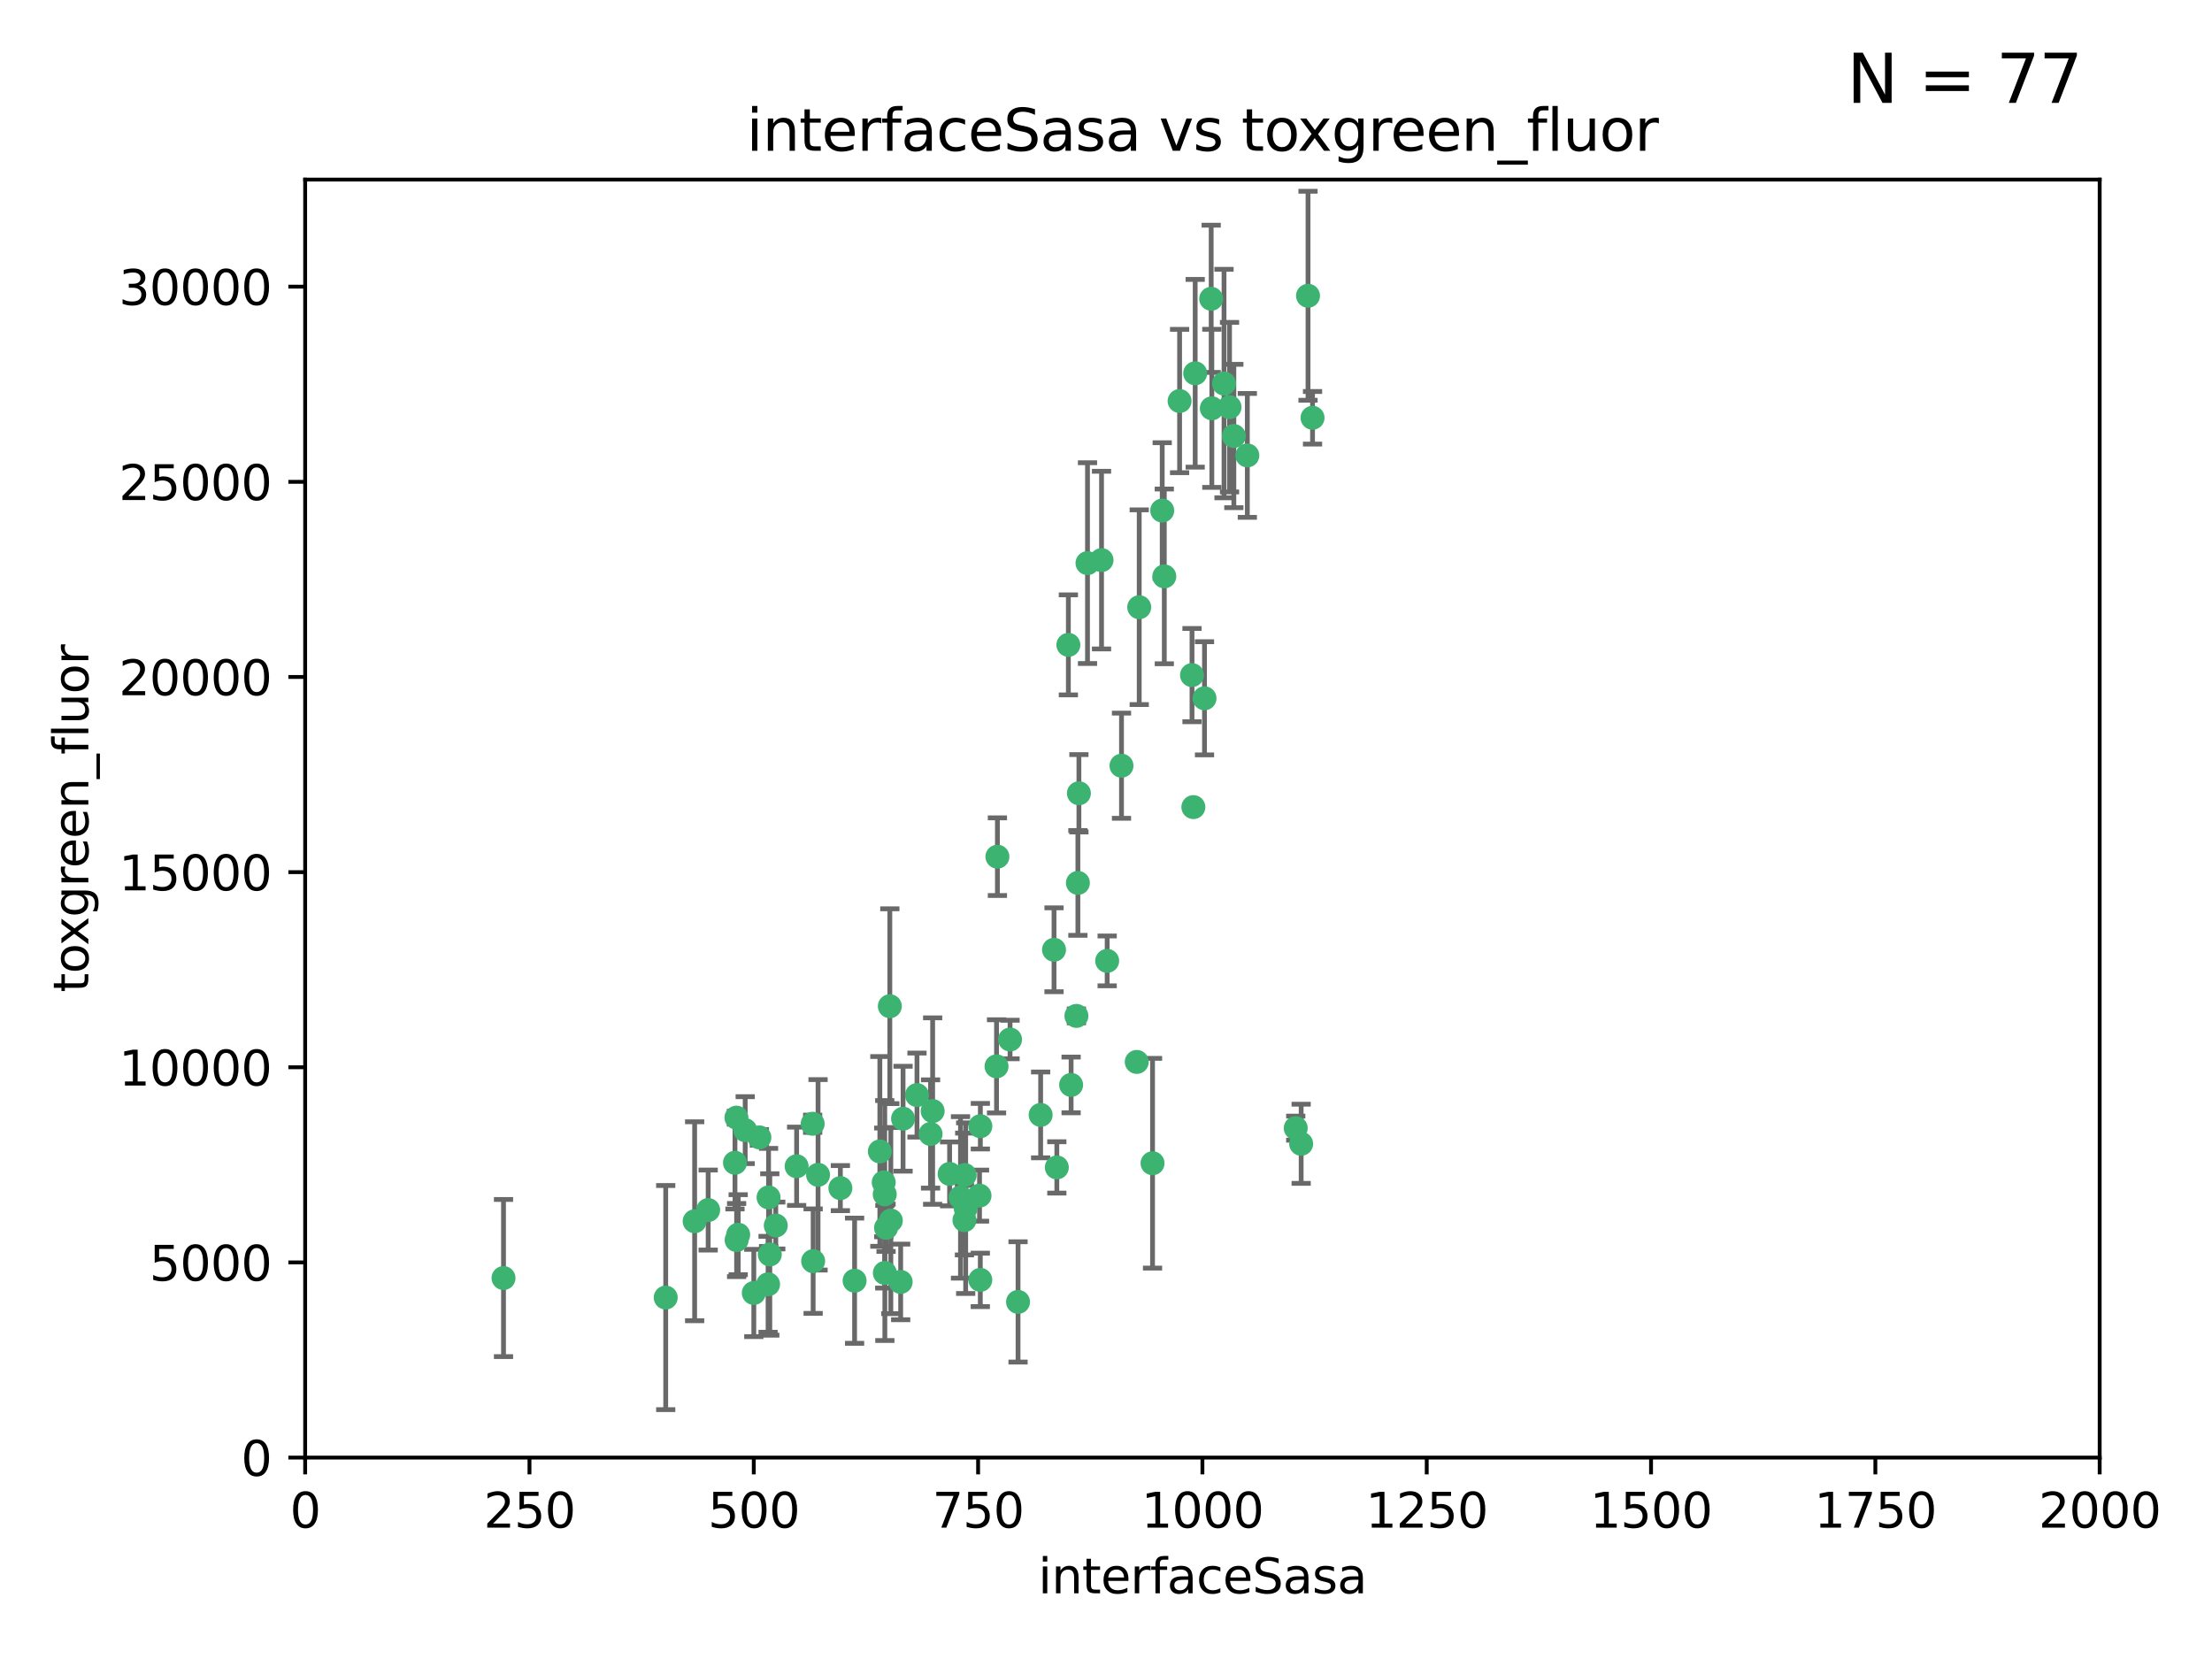 <?xml version="1.0" encoding="utf-8" standalone="no"?>
<!DOCTYPE svg PUBLIC "-//W3C//DTD SVG 1.1//EN"
  "http://www.w3.org/Graphics/SVG/1.1/DTD/svg11.dtd">
<svg xmlns:xlink="http://www.w3.org/1999/xlink" width="460.8pt" height="345.6pt" viewBox="0 0 460.8 345.6" xmlns="http://www.w3.org/2000/svg" version="1.1">
 <defs>
  <style type="text/css">*{stroke-linejoin: round; stroke-linecap: butt}</style>
 </defs>
 <g id="figure_1">
  <g id="patch_1">
   <path d="M 0 345.6 
L 460.8 345.6 
L 460.8 0 
L 0 0 
z
" style="fill: #ffffff"/>
  </g>
  <g id="axes_1">
   <g id="patch_2">
    <path d="M 63.571 303.64 
L 437.4 303.64 
L 437.4 37.411 
L 63.571 37.411 
z
" style="fill: #ffffff"/>
   </g>
   <g id="PathCollection_1">
    <defs>
     <path id="m9ca01e7dd1" d="M 0 1.118 
C 0.297 1.118 0.581 1 0.791 0.791 
C 1 0.581 1.118 0.297 1.118 0 
C 1.118 -0.297 1 -0.581 0.791 -0.791 
C 0.581 -1 0.297 -1.118 0 -1.118 
C -0.297 -1.118 -0.581 -1 -0.791 -0.791 
C -1 -0.581 -1.118 -0.297 -1.118 0 
C -1.118 0.297 -1 0.581 -0.791 0.791 
C -0.581 1 -0.297 1.118 0 1.118 
z
" style="stroke: #3cb371"/>
    </defs>
    <g clip-path="url(#pc26d883aa2)">
     <use xlink:href="#m9ca01e7dd1" x="272.484" y="61.614" style="fill: #3cb371; stroke: #3cb371"/>
     <use xlink:href="#m9ca01e7dd1" x="257.033" y="90.829" style="fill: #3cb371; stroke: #3cb371"/>
     <use xlink:href="#m9ca01e7dd1" x="242.11" y="106.358" style="fill: #3cb371; stroke: #3cb371"/>
     <use xlink:href="#m9ca01e7dd1" x="252.448" y="85.062" style="fill: #3cb371; stroke: #3cb371"/>
     <use xlink:href="#m9ca01e7dd1" x="254.987" y="79.9" style="fill: #3cb371; stroke: #3cb371"/>
     <use xlink:href="#m9ca01e7dd1" x="273.426" y="87.031" style="fill: #3cb371; stroke: #3cb371"/>
     <use xlink:href="#m9ca01e7dd1" x="250.921" y="145.468" style="fill: #3cb371; stroke: #3cb371"/>
     <use xlink:href="#m9ca01e7dd1" x="229.469" y="116.682" style="fill: #3cb371; stroke: #3cb371"/>
     <use xlink:href="#m9ca01e7dd1" x="226.546" y="117.306" style="fill: #3cb371; stroke: #3cb371"/>
     <use xlink:href="#m9ca01e7dd1" x="252.312" y="62.244" style="fill: #3cb371; stroke: #3cb371"/>
     <use xlink:href="#m9ca01e7dd1" x="230.645" y="200.168" style="fill: #3cb371; stroke: #3cb371"/>
     <use xlink:href="#m9ca01e7dd1" x="259.843" y="94.872" style="fill: #3cb371; stroke: #3cb371"/>
     <use xlink:href="#m9ca01e7dd1" x="248.317" y="140.634" style="fill: #3cb371; stroke: #3cb371"/>
     <use xlink:href="#m9ca01e7dd1" x="242.546" y="120.071" style="fill: #3cb371; stroke: #3cb371"/>
     <use xlink:href="#m9ca01e7dd1" x="248.979" y="77.763" style="fill: #3cb371; stroke: #3cb371"/>
     <use xlink:href="#m9ca01e7dd1" x="224.757" y="165.251" style="fill: #3cb371; stroke: #3cb371"/>
     <use xlink:href="#m9ca01e7dd1" x="256.134" y="84.817" style="fill: #3cb371; stroke: #3cb371"/>
     <use xlink:href="#m9ca01e7dd1" x="245.731" y="83.54" style="fill: #3cb371; stroke: #3cb371"/>
     <use xlink:href="#m9ca01e7dd1" x="269.927" y="235.012" style="fill: #3cb371; stroke: #3cb371"/>
     <use xlink:href="#m9ca01e7dd1" x="240.095" y="242.324" style="fill: #3cb371; stroke: #3cb371"/>
     <use xlink:href="#m9ca01e7dd1" x="223.133" y="226.007" style="fill: #3cb371; stroke: #3cb371"/>
     <use xlink:href="#m9ca01e7dd1" x="219.572" y="197.854" style="fill: #3cb371; stroke: #3cb371"/>
     <use xlink:href="#m9ca01e7dd1" x="224.235" y="211.632" style="fill: #3cb371; stroke: #3cb371"/>
     <use xlink:href="#m9ca01e7dd1" x="207.778" y="178.461" style="fill: #3cb371; stroke: #3cb371"/>
     <use xlink:href="#m9ca01e7dd1" x="207.596" y="222.137" style="fill: #3cb371; stroke: #3cb371"/>
     <use xlink:href="#m9ca01e7dd1" x="237.321" y="126.494" style="fill: #3cb371; stroke: #3cb371"/>
     <use xlink:href="#m9ca01e7dd1" x="200.912" y="254.176" style="fill: #3cb371; stroke: #3cb371"/>
     <use xlink:href="#m9ca01e7dd1" x="212.077" y="271.21" style="fill: #3cb371; stroke: #3cb371"/>
     <use xlink:href="#m9ca01e7dd1" x="184.096" y="246.318" style="fill: #3cb371; stroke: #3cb371"/>
     <use xlink:href="#m9ca01e7dd1" x="222.561" y="134.337" style="fill: #3cb371; stroke: #3cb371"/>
     <use xlink:href="#m9ca01e7dd1" x="233.63" y="159.514" style="fill: #3cb371; stroke: #3cb371"/>
     <use xlink:href="#m9ca01e7dd1" x="271.054" y="238.271" style="fill: #3cb371; stroke: #3cb371"/>
     <use xlink:href="#m9ca01e7dd1" x="204.226" y="234.61" style="fill: #3cb371; stroke: #3cb371"/>
     <use xlink:href="#m9ca01e7dd1" x="216.785" y="232.256" style="fill: #3cb371; stroke: #3cb371"/>
     <use xlink:href="#m9ca01e7dd1" x="220.157" y="243.195" style="fill: #3cb371; stroke: #3cb371"/>
     <use xlink:href="#m9ca01e7dd1" x="160.361" y="261.328" style="fill: #3cb371; stroke: #3cb371"/>
     <use xlink:href="#m9ca01e7dd1" x="248.6" y="168.134" style="fill: #3cb371; stroke: #3cb371"/>
     <use xlink:href="#m9ca01e7dd1" x="188.124" y="233.047" style="fill: #3cb371; stroke: #3cb371"/>
     <use xlink:href="#m9ca01e7dd1" x="236.807" y="221.217" style="fill: #3cb371; stroke: #3cb371"/>
     <use xlink:href="#m9ca01e7dd1" x="224.544" y="183.926" style="fill: #3cb371; stroke: #3cb371"/>
     <use xlink:href="#m9ca01e7dd1" x="183.29" y="239.862" style="fill: #3cb371; stroke: #3cb371"/>
     <use xlink:href="#m9ca01e7dd1" x="204.215" y="266.625" style="fill: #3cb371; stroke: #3cb371"/>
     <use xlink:href="#m9ca01e7dd1" x="184.309" y="248.797" style="fill: #3cb371; stroke: #3cb371"/>
     <use xlink:href="#m9ca01e7dd1" x="201.17" y="251.686" style="fill: #3cb371; stroke: #3cb371"/>
     <use xlink:href="#m9ca01e7dd1" x="197.821" y="244.545" style="fill: #3cb371; stroke: #3cb371"/>
     <use xlink:href="#m9ca01e7dd1" x="178.028" y="266.793" style="fill: #3cb371; stroke: #3cb371"/>
     <use xlink:href="#m9ca01e7dd1" x="175.066" y="247.505" style="fill: #3cb371; stroke: #3cb371"/>
     <use xlink:href="#m9ca01e7dd1" x="193.852" y="236.229" style="fill: #3cb371; stroke: #3cb371"/>
     <use xlink:href="#m9ca01e7dd1" x="153.451" y="258.329" style="fill: #3cb371; stroke: #3cb371"/>
     <use xlink:href="#m9ca01e7dd1" x="184.581" y="255.773" style="fill: #3cb371; stroke: #3cb371"/>
     <use xlink:href="#m9ca01e7dd1" x="184.331" y="265.178" style="fill: #3cb371; stroke: #3cb371"/>
     <use xlink:href="#m9ca01e7dd1" x="158.193" y="236.943" style="fill: #3cb371; stroke: #3cb371"/>
     <use xlink:href="#m9ca01e7dd1" x="191.024" y="228.123" style="fill: #3cb371; stroke: #3cb371"/>
     <use xlink:href="#m9ca01e7dd1" x="170.415" y="244.739" style="fill: #3cb371; stroke: #3cb371"/>
     <use xlink:href="#m9ca01e7dd1" x="185.576" y="254.269" style="fill: #3cb371; stroke: #3cb371"/>
     <use xlink:href="#m9ca01e7dd1" x="161.606" y="255.298" style="fill: #3cb371; stroke: #3cb371"/>
     <use xlink:href="#m9ca01e7dd1" x="210.413" y="216.55" style="fill: #3cb371; stroke: #3cb371"/>
     <use xlink:href="#m9ca01e7dd1" x="169.294" y="234.099" style="fill: #3cb371; stroke: #3cb371"/>
     <use xlink:href="#m9ca01e7dd1" x="147.524" y="252.073" style="fill: #3cb371; stroke: #3cb371"/>
     <use xlink:href="#m9ca01e7dd1" x="187.626" y="267.05" style="fill: #3cb371; stroke: #3cb371"/>
     <use xlink:href="#m9ca01e7dd1" x="194.288" y="231.454" style="fill: #3cb371; stroke: #3cb371"/>
     <use xlink:href="#m9ca01e7dd1" x="155.238" y="235.431" style="fill: #3cb371; stroke: #3cb371"/>
     <use xlink:href="#m9ca01e7dd1" x="153.778" y="257.206" style="fill: #3cb371; stroke: #3cb371"/>
     <use xlink:href="#m9ca01e7dd1" x="200.09" y="249.438" style="fill: #3cb371; stroke: #3cb371"/>
     <use xlink:href="#m9ca01e7dd1" x="169.393" y="262.719" style="fill: #3cb371; stroke: #3cb371"/>
     <use xlink:href="#m9ca01e7dd1" x="157.032" y="269.353" style="fill: #3cb371; stroke: #3cb371"/>
     <use xlink:href="#m9ca01e7dd1" x="138.681" y="270.307" style="fill: #3cb371; stroke: #3cb371"/>
     <use xlink:href="#m9ca01e7dd1" x="204.052" y="249.072" style="fill: #3cb371; stroke: #3cb371"/>
     <use xlink:href="#m9ca01e7dd1" x="144.707" y="254.408" style="fill: #3cb371; stroke: #3cb371"/>
     <use xlink:href="#m9ca01e7dd1" x="160.006" y="267.541" style="fill: #3cb371; stroke: #3cb371"/>
     <use xlink:href="#m9ca01e7dd1" x="104.891" y="266.237" style="fill: #3cb371; stroke: #3cb371"/>
     <use xlink:href="#m9ca01e7dd1" x="165.952" y="242.954" style="fill: #3cb371; stroke: #3cb371"/>
     <use xlink:href="#m9ca01e7dd1" x="185.368" y="209.613" style="fill: #3cb371; stroke: #3cb371"/>
     <use xlink:href="#m9ca01e7dd1" x="200.968" y="244.789" style="fill: #3cb371; stroke: #3cb371"/>
     <use xlink:href="#m9ca01e7dd1" x="153.109" y="242.227" style="fill: #3cb371; stroke: #3cb371"/>
     <use xlink:href="#m9ca01e7dd1" x="153.414" y="232.825" style="fill: #3cb371; stroke: #3cb371"/>
     <use xlink:href="#m9ca01e7dd1" x="160.105" y="249.444" style="fill: #3cb371; stroke: #3cb371"/>
    </g>
   </g>
   <g id="matplotlib.axis_1">
    <g id="xtick_1">
     <g id="line2d_1">
      <defs>
       <path id="m9788302926" d="M 0 0 
L 0 3.5 
" style="stroke: #000000; stroke-width: 0.8"/>
      </defs>
      <g>
       <use xlink:href="#m9788302926" x="63.571" y="303.64" style="stroke: #000000; stroke-width: 0.8"/>
      </g>
     </g>
     <g id="text_1">
      <!-- 0 -->
      <g transform="translate(60.39 318.238)scale(0.1 -0.1)">
       <defs>
        <path id="DejaVuSans-30" d="M 2034 4250 
Q 1547 4250 1301 3770 
Q 1056 3291 1056 2328 
Q 1056 1369 1301 889 
Q 1547 409 2034 409 
Q 2525 409 2770 889 
Q 3016 1369 3016 2328 
Q 3016 3291 2770 3770 
Q 2525 4250 2034 4250 
z
M 2034 4750 
Q 2819 4750 3233 4129 
Q 3647 3509 3647 2328 
Q 3647 1150 3233 529 
Q 2819 -91 2034 -91 
Q 1250 -91 836 529 
Q 422 1150 422 2328 
Q 422 3509 836 4129 
Q 1250 4750 2034 4750 
z
" transform="scale(0.016)"/>
       </defs>
       <use xlink:href="#DejaVuSans-30"/>
      </g>
     </g>
    </g>
    <g id="xtick_2">
     <g id="line2d_2">
      <g>
       <use xlink:href="#m9788302926" x="110.3" y="303.64" style="stroke: #000000; stroke-width: 0.8"/>
      </g>
     </g>
     <g id="text_2">
      <!-- 250 -->
      <g transform="translate(100.756 318.238)scale(0.1 -0.1)">
       <defs>
        <path id="DejaVuSans-32" d="M 1228 531 
L 3431 531 
L 3431 0 
L 469 0 
L 469 531 
Q 828 903 1448 1529 
Q 2069 2156 2228 2338 
Q 2531 2678 2651 2914 
Q 2772 3150 2772 3378 
Q 2772 3750 2511 3984 
Q 2250 4219 1831 4219 
Q 1534 4219 1204 4116 
Q 875 4013 500 3803 
L 500 4441 
Q 881 4594 1212 4672 
Q 1544 4750 1819 4750 
Q 2544 4750 2975 4387 
Q 3406 4025 3406 3419 
Q 3406 3131 3298 2873 
Q 3191 2616 2906 2266 
Q 2828 2175 2409 1742 
Q 1991 1309 1228 531 
z
" transform="scale(0.016)"/>
        <path id="DejaVuSans-35" d="M 691 4666 
L 3169 4666 
L 3169 4134 
L 1269 4134 
L 1269 2991 
Q 1406 3038 1543 3061 
Q 1681 3084 1819 3084 
Q 2600 3084 3056 2656 
Q 3513 2228 3513 1497 
Q 3513 744 3044 326 
Q 2575 -91 1722 -91 
Q 1428 -91 1123 -41 
Q 819 9 494 109 
L 494 744 
Q 775 591 1075 516 
Q 1375 441 1709 441 
Q 2250 441 2565 725 
Q 2881 1009 2881 1497 
Q 2881 1984 2565 2268 
Q 2250 2553 1709 2553 
Q 1456 2553 1204 2497 
Q 953 2441 691 2322 
L 691 4666 
z
" transform="scale(0.016)"/>
       </defs>
       <use xlink:href="#DejaVuSans-32"/>
       <use xlink:href="#DejaVuSans-35" x="63.623"/>
       <use xlink:href="#DejaVuSans-30" x="127.246"/>
      </g>
     </g>
    </g>
    <g id="xtick_3">
     <g id="line2d_3">
      <g>
       <use xlink:href="#m9788302926" x="157.028" y="303.64" style="stroke: #000000; stroke-width: 0.8"/>
      </g>
     </g>
     <g id="text_3">
      <!-- 500 -->
      <g transform="translate(147.485 318.238)scale(0.1 -0.1)">
       <use xlink:href="#DejaVuSans-35"/>
       <use xlink:href="#DejaVuSans-30" x="63.623"/>
       <use xlink:href="#DejaVuSans-30" x="127.246"/>
      </g>
     </g>
    </g>
    <g id="xtick_4">
     <g id="line2d_4">
      <g>
       <use xlink:href="#m9788302926" x="203.757" y="303.64" style="stroke: #000000; stroke-width: 0.8"/>
      </g>
     </g>
     <g id="text_4">
      <!-- 750 -->
      <g transform="translate(194.213 318.238)scale(0.1 -0.1)">
       <defs>
        <path id="DejaVuSans-37" d="M 525 4666 
L 3525 4666 
L 3525 4397 
L 1831 0 
L 1172 0 
L 2766 4134 
L 525 4134 
L 525 4666 
z
" transform="scale(0.016)"/>
       </defs>
       <use xlink:href="#DejaVuSans-37"/>
       <use xlink:href="#DejaVuSans-35" x="63.623"/>
       <use xlink:href="#DejaVuSans-30" x="127.246"/>
      </g>
     </g>
    </g>
    <g id="xtick_5">
     <g id="line2d_5">
      <g>
       <use xlink:href="#m9788302926" x="250.486" y="303.64" style="stroke: #000000; stroke-width: 0.8"/>
      </g>
     </g>
     <g id="text_5">
      <!-- 1000 -->
      <g transform="translate(237.761 318.238)scale(0.1 -0.1)">
       <defs>
        <path id="DejaVuSans-31" d="M 794 531 
L 1825 531 
L 1825 4091 
L 703 3866 
L 703 4441 
L 1819 4666 
L 2450 4666 
L 2450 531 
L 3481 531 
L 3481 0 
L 794 0 
L 794 531 
z
" transform="scale(0.016)"/>
       </defs>
       <use xlink:href="#DejaVuSans-31"/>
       <use xlink:href="#DejaVuSans-30" x="63.623"/>
       <use xlink:href="#DejaVuSans-30" x="127.246"/>
       <use xlink:href="#DejaVuSans-30" x="190.869"/>
      </g>
     </g>
    </g>
    <g id="xtick_6">
     <g id="line2d_6">
      <g>
       <use xlink:href="#m9788302926" x="297.214" y="303.64" style="stroke: #000000; stroke-width: 0.8"/>
      </g>
     </g>
     <g id="text_6">
      <!-- 1250 -->
      <g transform="translate(284.489 318.238)scale(0.1 -0.1)">
       <use xlink:href="#DejaVuSans-31"/>
       <use xlink:href="#DejaVuSans-32" x="63.623"/>
       <use xlink:href="#DejaVuSans-35" x="127.246"/>
       <use xlink:href="#DejaVuSans-30" x="190.869"/>
      </g>
     </g>
    </g>
    <g id="xtick_7">
     <g id="line2d_7">
      <g>
       <use xlink:href="#m9788302926" x="343.943" y="303.64" style="stroke: #000000; stroke-width: 0.8"/>
      </g>
     </g>
     <g id="text_7">
      <!-- 1500 -->
      <g transform="translate(331.218 318.238)scale(0.1 -0.1)">
       <use xlink:href="#DejaVuSans-31"/>
       <use xlink:href="#DejaVuSans-35" x="63.623"/>
       <use xlink:href="#DejaVuSans-30" x="127.246"/>
       <use xlink:href="#DejaVuSans-30" x="190.869"/>
      </g>
     </g>
    </g>
    <g id="xtick_8">
     <g id="line2d_8">
      <g>
       <use xlink:href="#m9788302926" x="390.671" y="303.64" style="stroke: #000000; stroke-width: 0.8"/>
      </g>
     </g>
     <g id="text_8">
      <!-- 1750 -->
      <g transform="translate(377.946 318.238)scale(0.1 -0.1)">
       <use xlink:href="#DejaVuSans-31"/>
       <use xlink:href="#DejaVuSans-37" x="63.623"/>
       <use xlink:href="#DejaVuSans-35" x="127.246"/>
       <use xlink:href="#DejaVuSans-30" x="190.869"/>
      </g>
     </g>
    </g>
    <g id="xtick_9">
     <g id="line2d_9">
      <g>
       <use xlink:href="#m9788302926" x="437.4" y="303.64" style="stroke: #000000; stroke-width: 0.8"/>
      </g>
     </g>
     <g id="text_9">
      <!-- 2000 -->
      <g transform="translate(424.675 318.238)scale(0.1 -0.1)">
       <use xlink:href="#DejaVuSans-32"/>
       <use xlink:href="#DejaVuSans-30" x="63.623"/>
       <use xlink:href="#DejaVuSans-30" x="127.246"/>
       <use xlink:href="#DejaVuSans-30" x="190.869"/>
      </g>
     </g>
    </g>
    <g id="text_10">
     <!-- interfaceSasa -->
     <g transform="translate(216.279 331.917)scale(0.1 -0.1)">
      <defs>
       <path id="DejaVuSans-69" d="M 603 3500 
L 1178 3500 
L 1178 0 
L 603 0 
L 603 3500 
z
M 603 4863 
L 1178 4863 
L 1178 4134 
L 603 4134 
L 603 4863 
z
" transform="scale(0.016)"/>
       <path id="DejaVuSans-6e" d="M 3513 2113 
L 3513 0 
L 2938 0 
L 2938 2094 
Q 2938 2591 2744 2837 
Q 2550 3084 2163 3084 
Q 1697 3084 1428 2787 
Q 1159 2491 1159 1978 
L 1159 0 
L 581 0 
L 581 3500 
L 1159 3500 
L 1159 2956 
Q 1366 3272 1645 3428 
Q 1925 3584 2291 3584 
Q 2894 3584 3203 3211 
Q 3513 2838 3513 2113 
z
" transform="scale(0.016)"/>
       <path id="DejaVuSans-74" d="M 1172 4494 
L 1172 3500 
L 2356 3500 
L 2356 3053 
L 1172 3053 
L 1172 1153 
Q 1172 725 1289 603 
Q 1406 481 1766 481 
L 2356 481 
L 2356 0 
L 1766 0 
Q 1100 0 847 248 
Q 594 497 594 1153 
L 594 3053 
L 172 3053 
L 172 3500 
L 594 3500 
L 594 4494 
L 1172 4494 
z
" transform="scale(0.016)"/>
       <path id="DejaVuSans-65" d="M 3597 1894 
L 3597 1613 
L 953 1613 
Q 991 1019 1311 708 
Q 1631 397 2203 397 
Q 2534 397 2845 478 
Q 3156 559 3463 722 
L 3463 178 
Q 3153 47 2828 -22 
Q 2503 -91 2169 -91 
Q 1331 -91 842 396 
Q 353 884 353 1716 
Q 353 2575 817 3079 
Q 1281 3584 2069 3584 
Q 2775 3584 3186 3129 
Q 3597 2675 3597 1894 
z
M 3022 2063 
Q 3016 2534 2758 2815 
Q 2500 3097 2075 3097 
Q 1594 3097 1305 2825 
Q 1016 2553 972 2059 
L 3022 2063 
z
" transform="scale(0.016)"/>
       <path id="DejaVuSans-72" d="M 2631 2963 
Q 2534 3019 2420 3045 
Q 2306 3072 2169 3072 
Q 1681 3072 1420 2755 
Q 1159 2438 1159 1844 
L 1159 0 
L 581 0 
L 581 3500 
L 1159 3500 
L 1159 2956 
Q 1341 3275 1631 3429 
Q 1922 3584 2338 3584 
Q 2397 3584 2469 3576 
Q 2541 3569 2628 3553 
L 2631 2963 
z
" transform="scale(0.016)"/>
       <path id="DejaVuSans-66" d="M 2375 4863 
L 2375 4384 
L 1825 4384 
Q 1516 4384 1395 4259 
Q 1275 4134 1275 3809 
L 1275 3500 
L 2222 3500 
L 2222 3053 
L 1275 3053 
L 1275 0 
L 697 0 
L 697 3053 
L 147 3053 
L 147 3500 
L 697 3500 
L 697 3744 
Q 697 4328 969 4595 
Q 1241 4863 1831 4863 
L 2375 4863 
z
" transform="scale(0.016)"/>
       <path id="DejaVuSans-61" d="M 2194 1759 
Q 1497 1759 1228 1600 
Q 959 1441 959 1056 
Q 959 750 1161 570 
Q 1363 391 1709 391 
Q 2188 391 2477 730 
Q 2766 1069 2766 1631 
L 2766 1759 
L 2194 1759 
z
M 3341 1997 
L 3341 0 
L 2766 0 
L 2766 531 
Q 2569 213 2275 61 
Q 1981 -91 1556 -91 
Q 1019 -91 701 211 
Q 384 513 384 1019 
Q 384 1609 779 1909 
Q 1175 2209 1959 2209 
L 2766 2209 
L 2766 2266 
Q 2766 2663 2505 2880 
Q 2244 3097 1772 3097 
Q 1472 3097 1187 3025 
Q 903 2953 641 2809 
L 641 3341 
Q 956 3463 1253 3523 
Q 1550 3584 1831 3584 
Q 2591 3584 2966 3190 
Q 3341 2797 3341 1997 
z
" transform="scale(0.016)"/>
       <path id="DejaVuSans-63" d="M 3122 3366 
L 3122 2828 
Q 2878 2963 2633 3030 
Q 2388 3097 2138 3097 
Q 1578 3097 1268 2742 
Q 959 2388 959 1747 
Q 959 1106 1268 751 
Q 1578 397 2138 397 
Q 2388 397 2633 464 
Q 2878 531 3122 666 
L 3122 134 
Q 2881 22 2623 -34 
Q 2366 -91 2075 -91 
Q 1284 -91 818 406 
Q 353 903 353 1747 
Q 353 2603 823 3093 
Q 1294 3584 2113 3584 
Q 2378 3584 2631 3529 
Q 2884 3475 3122 3366 
z
" transform="scale(0.016)"/>
       <path id="DejaVuSans-53" d="M 3425 4513 
L 3425 3897 
Q 3066 4069 2747 4153 
Q 2428 4238 2131 4238 
Q 1616 4238 1336 4038 
Q 1056 3838 1056 3469 
Q 1056 3159 1242 3001 
Q 1428 2844 1947 2747 
L 2328 2669 
Q 3034 2534 3370 2195 
Q 3706 1856 3706 1288 
Q 3706 609 3251 259 
Q 2797 -91 1919 -91 
Q 1588 -91 1214 -16 
Q 841 59 441 206 
L 441 856 
Q 825 641 1194 531 
Q 1563 422 1919 422 
Q 2459 422 2753 634 
Q 3047 847 3047 1241 
Q 3047 1584 2836 1778 
Q 2625 1972 2144 2069 
L 1759 2144 
Q 1053 2284 737 2584 
Q 422 2884 422 3419 
Q 422 4038 858 4394 
Q 1294 4750 2059 4750 
Q 2388 4750 2728 4690 
Q 3069 4631 3425 4513 
z
" transform="scale(0.016)"/>
       <path id="DejaVuSans-73" d="M 2834 3397 
L 2834 2853 
Q 2591 2978 2328 3040 
Q 2066 3103 1784 3103 
Q 1356 3103 1142 2972 
Q 928 2841 928 2578 
Q 928 2378 1081 2264 
Q 1234 2150 1697 2047 
L 1894 2003 
Q 2506 1872 2764 1633 
Q 3022 1394 3022 966 
Q 3022 478 2636 193 
Q 2250 -91 1575 -91 
Q 1294 -91 989 -36 
Q 684 19 347 128 
L 347 722 
Q 666 556 975 473 
Q 1284 391 1588 391 
Q 1994 391 2212 530 
Q 2431 669 2431 922 
Q 2431 1156 2273 1281 
Q 2116 1406 1581 1522 
L 1381 1569 
Q 847 1681 609 1914 
Q 372 2147 372 2553 
Q 372 3047 722 3315 
Q 1072 3584 1716 3584 
Q 2034 3584 2315 3537 
Q 2597 3491 2834 3397 
z
" transform="scale(0.016)"/>
      </defs>
      <use xlink:href="#DejaVuSans-69"/>
      <use xlink:href="#DejaVuSans-6e" x="27.783"/>
      <use xlink:href="#DejaVuSans-74" x="91.162"/>
      <use xlink:href="#DejaVuSans-65" x="130.371"/>
      <use xlink:href="#DejaVuSans-72" x="191.895"/>
      <use xlink:href="#DejaVuSans-66" x="233.008"/>
      <use xlink:href="#DejaVuSans-61" x="268.213"/>
      <use xlink:href="#DejaVuSans-63" x="329.492"/>
      <use xlink:href="#DejaVuSans-65" x="384.473"/>
      <use xlink:href="#DejaVuSans-53" x="445.996"/>
      <use xlink:href="#DejaVuSans-61" x="509.473"/>
      <use xlink:href="#DejaVuSans-73" x="570.752"/>
      <use xlink:href="#DejaVuSans-61" x="622.852"/>
     </g>
    </g>
   </g>
   <g id="matplotlib.axis_2">
    <g id="ytick_1">
     <g id="line2d_10">
      <defs>
       <path id="m2ffb658bce" d="M 0 0 
L -3.5 0 
" style="stroke: #000000; stroke-width: 0.8"/>
      </defs>
      <g>
       <use xlink:href="#m2ffb658bce" x="63.571" y="303.64" style="stroke: #000000; stroke-width: 0.8"/>
      </g>
     </g>
     <g id="text_11">
      <!-- 0 -->
      <g transform="translate(50.209 307.439)scale(0.1 -0.1)">
       <use xlink:href="#DejaVuSans-30"/>
      </g>
     </g>
    </g>
    <g id="ytick_2">
     <g id="line2d_11">
      <g>
       <use xlink:href="#m2ffb658bce" x="63.571" y="262.986" style="stroke: #000000; stroke-width: 0.8"/>
      </g>
     </g>
     <g id="text_12">
      <!-- 5000 -->
      <g transform="translate(31.121 266.786)scale(0.1 -0.1)">
       <use xlink:href="#DejaVuSans-35"/>
       <use xlink:href="#DejaVuSans-30" x="63.623"/>
       <use xlink:href="#DejaVuSans-30" x="127.246"/>
       <use xlink:href="#DejaVuSans-30" x="190.869"/>
      </g>
     </g>
    </g>
    <g id="ytick_3">
     <g id="line2d_12">
      <g>
       <use xlink:href="#m2ffb658bce" x="63.571" y="222.333" style="stroke: #000000; stroke-width: 0.8"/>
      </g>
     </g>
     <g id="text_13">
      <!-- 10000 -->
      <g transform="translate(24.759 226.132)scale(0.1 -0.1)">
       <use xlink:href="#DejaVuSans-31"/>
       <use xlink:href="#DejaVuSans-30" x="63.623"/>
       <use xlink:href="#DejaVuSans-30" x="127.246"/>
       <use xlink:href="#DejaVuSans-30" x="190.869"/>
       <use xlink:href="#DejaVuSans-30" x="254.492"/>
      </g>
     </g>
    </g>
    <g id="ytick_4">
     <g id="line2d_13">
      <g>
       <use xlink:href="#m2ffb658bce" x="63.571" y="181.679" style="stroke: #000000; stroke-width: 0.8"/>
      </g>
     </g>
     <g id="text_14">
      <!-- 15000 -->
      <g transform="translate(24.759 185.478)scale(0.1 -0.1)">
       <use xlink:href="#DejaVuSans-31"/>
       <use xlink:href="#DejaVuSans-35" x="63.623"/>
       <use xlink:href="#DejaVuSans-30" x="127.246"/>
       <use xlink:href="#DejaVuSans-30" x="190.869"/>
       <use xlink:href="#DejaVuSans-30" x="254.492"/>
      </g>
     </g>
    </g>
    <g id="ytick_5">
     <g id="line2d_14">
      <g>
       <use xlink:href="#m2ffb658bce" x="63.571" y="141.026" style="stroke: #000000; stroke-width: 0.8"/>
      </g>
     </g>
     <g id="text_15">
      <!-- 20000 -->
      <g transform="translate(24.759 144.825)scale(0.1 -0.1)">
       <use xlink:href="#DejaVuSans-32"/>
       <use xlink:href="#DejaVuSans-30" x="63.623"/>
       <use xlink:href="#DejaVuSans-30" x="127.246"/>
       <use xlink:href="#DejaVuSans-30" x="190.869"/>
       <use xlink:href="#DejaVuSans-30" x="254.492"/>
      </g>
     </g>
    </g>
    <g id="ytick_6">
     <g id="line2d_15">
      <g>
       <use xlink:href="#m2ffb658bce" x="63.571" y="100.372" style="stroke: #000000; stroke-width: 0.8"/>
      </g>
     </g>
     <g id="text_16">
      <!-- 25000 -->
      <g transform="translate(24.759 104.171)scale(0.1 -0.1)">
       <use xlink:href="#DejaVuSans-32"/>
       <use xlink:href="#DejaVuSans-35" x="63.623"/>
       <use xlink:href="#DejaVuSans-30" x="127.246"/>
       <use xlink:href="#DejaVuSans-30" x="190.869"/>
       <use xlink:href="#DejaVuSans-30" x="254.492"/>
      </g>
     </g>
    </g>
    <g id="ytick_7">
     <g id="line2d_16">
      <g>
       <use xlink:href="#m2ffb658bce" x="63.571" y="59.718" style="stroke: #000000; stroke-width: 0.8"/>
      </g>
     </g>
     <g id="text_17">
      <!-- 30000 -->
      <g transform="translate(24.759 63.518)scale(0.1 -0.1)">
       <defs>
        <path id="DejaVuSans-33" d="M 2597 2516 
Q 3050 2419 3304 2112 
Q 3559 1806 3559 1356 
Q 3559 666 3084 287 
Q 2609 -91 1734 -91 
Q 1441 -91 1130 -33 
Q 819 25 488 141 
L 488 750 
Q 750 597 1062 519 
Q 1375 441 1716 441 
Q 2309 441 2620 675 
Q 2931 909 2931 1356 
Q 2931 1769 2642 2001 
Q 2353 2234 1838 2234 
L 1294 2234 
L 1294 2753 
L 1863 2753 
Q 2328 2753 2575 2939 
Q 2822 3125 2822 3475 
Q 2822 3834 2567 4026 
Q 2313 4219 1838 4219 
Q 1578 4219 1281 4162 
Q 984 4106 628 3988 
L 628 4550 
Q 988 4650 1302 4700 
Q 1616 4750 1894 4750 
Q 2613 4750 3031 4423 
Q 3450 4097 3450 3541 
Q 3450 3153 3228 2886 
Q 3006 2619 2597 2516 
z
" transform="scale(0.016)"/>
       </defs>
       <use xlink:href="#DejaVuSans-33"/>
       <use xlink:href="#DejaVuSans-30" x="63.623"/>
       <use xlink:href="#DejaVuSans-30" x="127.246"/>
       <use xlink:href="#DejaVuSans-30" x="190.869"/>
       <use xlink:href="#DejaVuSans-30" x="254.492"/>
      </g>
     </g>
    </g>
    <g id="text_18">
     <!-- toxgreen_fluor -->
     <g transform="translate(18.401 206.72)rotate(-90)scale(0.1 -0.1)">
      <defs>
       <path id="DejaVuSans-6f" d="M 1959 3097 
Q 1497 3097 1228 2736 
Q 959 2375 959 1747 
Q 959 1119 1226 758 
Q 1494 397 1959 397 
Q 2419 397 2687 759 
Q 2956 1122 2956 1747 
Q 2956 2369 2687 2733 
Q 2419 3097 1959 3097 
z
M 1959 3584 
Q 2709 3584 3137 3096 
Q 3566 2609 3566 1747 
Q 3566 888 3137 398 
Q 2709 -91 1959 -91 
Q 1206 -91 779 398 
Q 353 888 353 1747 
Q 353 2609 779 3096 
Q 1206 3584 1959 3584 
z
" transform="scale(0.016)"/>
       <path id="DejaVuSans-78" d="M 3513 3500 
L 2247 1797 
L 3578 0 
L 2900 0 
L 1881 1375 
L 863 0 
L 184 0 
L 1544 1831 
L 300 3500 
L 978 3500 
L 1906 2253 
L 2834 3500 
L 3513 3500 
z
" transform="scale(0.016)"/>
       <path id="DejaVuSans-67" d="M 2906 1791 
Q 2906 2416 2648 2759 
Q 2391 3103 1925 3103 
Q 1463 3103 1205 2759 
Q 947 2416 947 1791 
Q 947 1169 1205 825 
Q 1463 481 1925 481 
Q 2391 481 2648 825 
Q 2906 1169 2906 1791 
z
M 3481 434 
Q 3481 -459 3084 -895 
Q 2688 -1331 1869 -1331 
Q 1566 -1331 1297 -1286 
Q 1028 -1241 775 -1147 
L 775 -588 
Q 1028 -725 1275 -790 
Q 1522 -856 1778 -856 
Q 2344 -856 2625 -561 
Q 2906 -266 2906 331 
L 2906 616 
Q 2728 306 2450 153 
Q 2172 0 1784 0 
Q 1141 0 747 490 
Q 353 981 353 1791 
Q 353 2603 747 3093 
Q 1141 3584 1784 3584 
Q 2172 3584 2450 3431 
Q 2728 3278 2906 2969 
L 2906 3500 
L 3481 3500 
L 3481 434 
z
" transform="scale(0.016)"/>
       <path id="DejaVuSans-5f" d="M 3263 -1063 
L 3263 -1509 
L -63 -1509 
L -63 -1063 
L 3263 -1063 
z
" transform="scale(0.016)"/>
       <path id="DejaVuSans-6c" d="M 603 4863 
L 1178 4863 
L 1178 0 
L 603 0 
L 603 4863 
z
" transform="scale(0.016)"/>
       <path id="DejaVuSans-75" d="M 544 1381 
L 544 3500 
L 1119 3500 
L 1119 1403 
Q 1119 906 1312 657 
Q 1506 409 1894 409 
Q 2359 409 2629 706 
Q 2900 1003 2900 1516 
L 2900 3500 
L 3475 3500 
L 3475 0 
L 2900 0 
L 2900 538 
Q 2691 219 2414 64 
Q 2138 -91 1772 -91 
Q 1169 -91 856 284 
Q 544 659 544 1381 
z
M 1991 3584 
L 1991 3584 
z
" transform="scale(0.016)"/>
      </defs>
      <use xlink:href="#DejaVuSans-74"/>
      <use xlink:href="#DejaVuSans-6f" x="39.209"/>
      <use xlink:href="#DejaVuSans-78" x="97.266"/>
      <use xlink:href="#DejaVuSans-67" x="156.445"/>
      <use xlink:href="#DejaVuSans-72" x="219.922"/>
      <use xlink:href="#DejaVuSans-65" x="258.785"/>
      <use xlink:href="#DejaVuSans-65" x="320.309"/>
      <use xlink:href="#DejaVuSans-6e" x="381.832"/>
      <use xlink:href="#DejaVuSans-5f" x="445.211"/>
      <use xlink:href="#DejaVuSans-66" x="495.211"/>
      <use xlink:href="#DejaVuSans-6c" x="530.416"/>
      <use xlink:href="#DejaVuSans-75" x="558.199"/>
      <use xlink:href="#DejaVuSans-6f" x="621.578"/>
      <use xlink:href="#DejaVuSans-72" x="682.76"/>
     </g>
    </g>
   </g>
   <g id="LineCollection_1">
    <path d="M 272.484 83.38 
L 272.484 39.848 
" clip-path="url(#pc26d883aa2)" style="fill: none; stroke: #696969"/>
    <path d="M 257.033 105.759 
L 257.033 75.9 
" clip-path="url(#pc26d883aa2)" style="fill: none; stroke: #696969"/>
    <path d="M 242.11 120.489 
L 242.11 92.227 
" clip-path="url(#pc26d883aa2)" style="fill: none; stroke: #696969"/>
    <path d="M 252.448 101.528 
L 252.448 68.595 
" clip-path="url(#pc26d883aa2)" style="fill: none; stroke: #696969"/>
    <path d="M 254.987 103.698 
L 254.987 56.102 
" clip-path="url(#pc26d883aa2)" style="fill: none; stroke: #696969"/>
    <path d="M 273.426 92.506 
L 273.426 81.557 
" clip-path="url(#pc26d883aa2)" style="fill: none; stroke: #696969"/>
    <path d="M 250.921 157.254 
L 250.921 133.683 
" clip-path="url(#pc26d883aa2)" style="fill: none; stroke: #696969"/>
    <path d="M 229.469 135.19 
L 229.469 98.175 
" clip-path="url(#pc26d883aa2)" style="fill: none; stroke: #696969"/>
    <path d="M 226.546 138.218 
L 226.546 96.393 
" clip-path="url(#pc26d883aa2)" style="fill: none; stroke: #696969"/>
    <path d="M 252.312 77.579 
L 252.312 46.91 
" clip-path="url(#pc26d883aa2)" style="fill: none; stroke: #696969"/>
    <path d="M 230.645 205.359 
L 230.645 194.977 
" clip-path="url(#pc26d883aa2)" style="fill: none; stroke: #696969"/>
    <path d="M 259.843 107.775 
L 259.843 81.969 
" clip-path="url(#pc26d883aa2)" style="fill: none; stroke: #696969"/>
    <path d="M 248.317 150.349 
L 248.317 130.92 
" clip-path="url(#pc26d883aa2)" style="fill: none; stroke: #696969"/>
    <path d="M 242.546 138.271 
L 242.546 101.87 
" clip-path="url(#pc26d883aa2)" style="fill: none; stroke: #696969"/>
    <path d="M 248.979 97.317 
L 248.979 58.209 
" clip-path="url(#pc26d883aa2)" style="fill: none; stroke: #696969"/>
    <path d="M 224.757 173.31 
L 224.757 157.193 
" clip-path="url(#pc26d883aa2)" style="fill: none; stroke: #696969"/>
    <path d="M 256.134 102.476 
L 256.134 67.157 
" clip-path="url(#pc26d883aa2)" style="fill: none; stroke: #696969"/>
    <path d="M 245.731 98.468 
L 245.731 68.613 
" clip-path="url(#pc26d883aa2)" style="fill: none; stroke: #696969"/>
    <path d="M 269.927 237.516 
L 269.927 232.507 
" clip-path="url(#pc26d883aa2)" style="fill: none; stroke: #696969"/>
    <path d="M 240.095 264.166 
L 240.095 220.481 
" clip-path="url(#pc26d883aa2)" style="fill: none; stroke: #696969"/>
    <path d="M 223.133 231.811 
L 223.133 220.203 
" clip-path="url(#pc26d883aa2)" style="fill: none; stroke: #696969"/>
    <path d="M 219.572 206.59 
L 219.572 189.118 
" clip-path="url(#pc26d883aa2)" style="fill: none; stroke: #696969"/>
    <path d="M 224.235 213.084 
L 224.235 210.18 
" clip-path="url(#pc26d883aa2)" style="fill: none; stroke: #696969"/>
    <path d="M 207.778 186.549 
L 207.778 170.372 
" clip-path="url(#pc26d883aa2)" style="fill: none; stroke: #696969"/>
    <path d="M 207.596 231.84 
L 207.596 212.434 
" clip-path="url(#pc26d883aa2)" style="fill: none; stroke: #696969"/>
    <path d="M 237.321 146.774 
L 237.321 106.214 
" clip-path="url(#pc26d883aa2)" style="fill: none; stroke: #696969"/>
    <path d="M 200.912 261.425 
L 200.912 246.927 
" clip-path="url(#pc26d883aa2)" style="fill: none; stroke: #696969"/>
    <path d="M 212.077 283.742 
L 212.077 258.678 
" clip-path="url(#pc26d883aa2)" style="fill: none; stroke: #696969"/>
    <path d="M 184.096 257.644 
L 184.096 234.991 
" clip-path="url(#pc26d883aa2)" style="fill: none; stroke: #696969"/>
    <path d="M 222.561 144.76 
L 222.561 123.915 
" clip-path="url(#pc26d883aa2)" style="fill: none; stroke: #696969"/>
    <path d="M 233.63 170.467 
L 233.63 148.56 
" clip-path="url(#pc26d883aa2)" style="fill: none; stroke: #696969"/>
    <path d="M 271.054 246.513 
L 271.054 230.028 
" clip-path="url(#pc26d883aa2)" style="fill: none; stroke: #696969"/>
    <path d="M 204.226 239.354 
L 204.226 229.865 
" clip-path="url(#pc26d883aa2)" style="fill: none; stroke: #696969"/>
    <path d="M 216.785 241.194 
L 216.785 223.317 
" clip-path="url(#pc26d883aa2)" style="fill: none; stroke: #696969"/>
    <path d="M 220.157 248.545 
L 220.157 237.845 
" clip-path="url(#pc26d883aa2)" style="fill: none; stroke: #696969"/>
    <path d="M 160.361 278.138 
L 160.361 244.518 
" clip-path="url(#pc26d883aa2)" style="fill: none; stroke: #696969"/>
    <path d="M 248.6 168.892 
L 248.6 167.376 
" clip-path="url(#pc26d883aa2)" style="fill: none; stroke: #696969"/>
    <path d="M 188.124 243.969 
L 188.124 222.125 
" clip-path="url(#pc26d883aa2)" style="fill: none; stroke: #696969"/>
    <path d="M 236.807 222.051 
L 236.807 220.383 
" clip-path="url(#pc26d883aa2)" style="fill: none; stroke: #696969"/>
    <path d="M 224.544 194.845 
L 224.544 173.007 
" clip-path="url(#pc26d883aa2)" style="fill: none; stroke: #696969"/>
    <path d="M 183.29 259.624 
L 183.29 220.1 
" clip-path="url(#pc26d883aa2)" style="fill: none; stroke: #696969"/>
    <path d="M 204.215 272.192 
L 204.215 261.058 
" clip-path="url(#pc26d883aa2)" style="fill: none; stroke: #696969"/>
    <path d="M 184.309 268.328 
L 184.309 229.266 
" clip-path="url(#pc26d883aa2)" style="fill: none; stroke: #696969"/>
    <path d="M 201.17 269.46 
L 201.17 233.912 
" clip-path="url(#pc26d883aa2)" style="fill: none; stroke: #696969"/>
    <path d="M 197.821 251.202 
L 197.821 237.887 
" clip-path="url(#pc26d883aa2)" style="fill: none; stroke: #696969"/>
    <path d="M 178.028 279.835 
L 178.028 253.752 
" clip-path="url(#pc26d883aa2)" style="fill: none; stroke: #696969"/>
    <path d="M 175.066 252.2 
L 175.066 242.809 
" clip-path="url(#pc26d883aa2)" style="fill: none; stroke: #696969"/>
    <path d="M 193.852 247.506 
L 193.852 224.952 
" clip-path="url(#pc26d883aa2)" style="fill: none; stroke: #696969"/>
    <path d="M 153.451 265.947 
L 153.451 250.711 
" clip-path="url(#pc26d883aa2)" style="fill: none; stroke: #696969"/>
    <path d="M 184.581 260.699 
L 184.581 250.847 
" clip-path="url(#pc26d883aa2)" style="fill: none; stroke: #696969"/>
    <path d="M 184.331 279.248 
L 184.331 251.108 
" clip-path="url(#pc26d883aa2)" style="fill: none; stroke: #696969"/>
    <path d="M 158.193 238.573 
L 158.193 235.313 
" clip-path="url(#pc26d883aa2)" style="fill: none; stroke: #696969"/>
    <path d="M 191.024 236.876 
L 191.024 219.369 
" clip-path="url(#pc26d883aa2)" style="fill: none; stroke: #696969"/>
    <path d="M 170.415 264.575 
L 170.415 224.902 
" clip-path="url(#pc26d883aa2)" style="fill: none; stroke: #696969"/>
    <path d="M 185.576 273.656 
L 185.576 234.881 
" clip-path="url(#pc26d883aa2)" style="fill: none; stroke: #696969"/>
    <path d="M 161.606 260.179 
L 161.606 250.417 
" clip-path="url(#pc26d883aa2)" style="fill: none; stroke: #696969"/>
    <path d="M 210.413 220.567 
L 210.413 212.534 
" clip-path="url(#pc26d883aa2)" style="fill: none; stroke: #696969"/>
    <path d="M 169.294 235.898 
L 169.294 232.3 
" clip-path="url(#pc26d883aa2)" style="fill: none; stroke: #696969"/>
    <path d="M 147.524 260.406 
L 147.524 243.74 
" clip-path="url(#pc26d883aa2)" style="fill: none; stroke: #696969"/>
    <path d="M 187.626 274.924 
L 187.626 259.176 
" clip-path="url(#pc26d883aa2)" style="fill: none; stroke: #696969"/>
    <path d="M 194.288 250.871 
L 194.288 212.037 
" clip-path="url(#pc26d883aa2)" style="fill: none; stroke: #696969"/>
    <path d="M 155.238 242.403 
L 155.238 228.458 
" clip-path="url(#pc26d883aa2)" style="fill: none; stroke: #696969"/>
    <path d="M 153.778 265.54 
L 153.778 248.873 
" clip-path="url(#pc26d883aa2)" style="fill: none; stroke: #696969"/>
    <path d="M 200.09 266.257 
L 200.09 232.619 
" clip-path="url(#pc26d883aa2)" style="fill: none; stroke: #696969"/>
    <path d="M 169.393 273.599 
L 169.393 251.839 
" clip-path="url(#pc26d883aa2)" style="fill: none; stroke: #696969"/>
    <path d="M 157.032 278.442 
L 157.032 260.264 
" clip-path="url(#pc26d883aa2)" style="fill: none; stroke: #696969"/>
    <path d="M 138.681 293.652 
L 138.681 246.963 
" clip-path="url(#pc26d883aa2)" style="fill: none; stroke: #696969"/>
    <path d="M 204.052 254.396 
L 204.052 243.748 
" clip-path="url(#pc26d883aa2)" style="fill: none; stroke: #696969"/>
    <path d="M 144.707 275.128 
L 144.707 233.688 
" clip-path="url(#pc26d883aa2)" style="fill: none; stroke: #696969"/>
    <path d="M 160.006 277.528 
L 160.006 257.554 
" clip-path="url(#pc26d883aa2)" style="fill: none; stroke: #696969"/>
    <path d="M 104.891 282.602 
L 104.891 249.872 
" clip-path="url(#pc26d883aa2)" style="fill: none; stroke: #696969"/>
    <path d="M 165.952 251.109 
L 165.952 234.798 
" clip-path="url(#pc26d883aa2)" style="fill: none; stroke: #696969"/>
    <path d="M 185.368 229.904 
L 185.368 189.322 
" clip-path="url(#pc26d883aa2)" style="fill: none; stroke: #696969"/>
    <path d="M 200.968 253.537 
L 200.968 236.041 
" clip-path="url(#pc26d883aa2)" style="fill: none; stroke: #696969"/>
    <path d="M 153.109 251.85 
L 153.109 232.604 
" clip-path="url(#pc26d883aa2)" style="fill: none; stroke: #696969"/>
    <path d="M 153.414 234.174 
L 153.414 231.476 
" clip-path="url(#pc26d883aa2)" style="fill: none; stroke: #696969"/>
    <path d="M 160.105 259.662 
L 160.105 239.226 
" clip-path="url(#pc26d883aa2)" style="fill: none; stroke: #696969"/>
   </g>
   <g id="line2d_17">
    <defs>
     <path id="m30b1bbee1f" d="M 2 0 
L -2 -0 
" style="stroke: #696969"/>
    </defs>
    <g clip-path="url(#pc26d883aa2)">
     <use xlink:href="#m30b1bbee1f" x="272.484" y="83.38" style="fill: #696969; stroke: #696969"/>
     <use xlink:href="#m30b1bbee1f" x="257.033" y="105.759" style="fill: #696969; stroke: #696969"/>
     <use xlink:href="#m30b1bbee1f" x="242.11" y="120.489" style="fill: #696969; stroke: #696969"/>
     <use xlink:href="#m30b1bbee1f" x="252.448" y="101.528" style="fill: #696969; stroke: #696969"/>
     <use xlink:href="#m30b1bbee1f" x="254.987" y="103.698" style="fill: #696969; stroke: #696969"/>
     <use xlink:href="#m30b1bbee1f" x="273.426" y="92.506" style="fill: #696969; stroke: #696969"/>
     <use xlink:href="#m30b1bbee1f" x="250.921" y="157.254" style="fill: #696969; stroke: #696969"/>
     <use xlink:href="#m30b1bbee1f" x="229.469" y="135.19" style="fill: #696969; stroke: #696969"/>
     <use xlink:href="#m30b1bbee1f" x="226.546" y="138.218" style="fill: #696969; stroke: #696969"/>
     <use xlink:href="#m30b1bbee1f" x="252.312" y="77.579" style="fill: #696969; stroke: #696969"/>
     <use xlink:href="#m30b1bbee1f" x="230.645" y="205.359" style="fill: #696969; stroke: #696969"/>
     <use xlink:href="#m30b1bbee1f" x="259.843" y="107.775" style="fill: #696969; stroke: #696969"/>
     <use xlink:href="#m30b1bbee1f" x="248.317" y="150.349" style="fill: #696969; stroke: #696969"/>
     <use xlink:href="#m30b1bbee1f" x="242.546" y="138.271" style="fill: #696969; stroke: #696969"/>
     <use xlink:href="#m30b1bbee1f" x="248.979" y="97.317" style="fill: #696969; stroke: #696969"/>
     <use xlink:href="#m30b1bbee1f" x="224.757" y="173.31" style="fill: #696969; stroke: #696969"/>
     <use xlink:href="#m30b1bbee1f" x="256.134" y="102.476" style="fill: #696969; stroke: #696969"/>
     <use xlink:href="#m30b1bbee1f" x="245.731" y="98.468" style="fill: #696969; stroke: #696969"/>
     <use xlink:href="#m30b1bbee1f" x="269.927" y="237.516" style="fill: #696969; stroke: #696969"/>
     <use xlink:href="#m30b1bbee1f" x="240.095" y="264.166" style="fill: #696969; stroke: #696969"/>
     <use xlink:href="#m30b1bbee1f" x="223.133" y="231.811" style="fill: #696969; stroke: #696969"/>
     <use xlink:href="#m30b1bbee1f" x="219.572" y="206.59" style="fill: #696969; stroke: #696969"/>
     <use xlink:href="#m30b1bbee1f" x="224.235" y="213.084" style="fill: #696969; stroke: #696969"/>
     <use xlink:href="#m30b1bbee1f" x="207.778" y="186.549" style="fill: #696969; stroke: #696969"/>
     <use xlink:href="#m30b1bbee1f" x="207.596" y="231.84" style="fill: #696969; stroke: #696969"/>
     <use xlink:href="#m30b1bbee1f" x="237.321" y="146.774" style="fill: #696969; stroke: #696969"/>
     <use xlink:href="#m30b1bbee1f" x="200.912" y="261.425" style="fill: #696969; stroke: #696969"/>
     <use xlink:href="#m30b1bbee1f" x="212.077" y="283.742" style="fill: #696969; stroke: #696969"/>
     <use xlink:href="#m30b1bbee1f" x="184.096" y="257.644" style="fill: #696969; stroke: #696969"/>
     <use xlink:href="#m30b1bbee1f" x="222.561" y="144.76" style="fill: #696969; stroke: #696969"/>
     <use xlink:href="#m30b1bbee1f" x="233.63" y="170.467" style="fill: #696969; stroke: #696969"/>
     <use xlink:href="#m30b1bbee1f" x="271.054" y="246.513" style="fill: #696969; stroke: #696969"/>
     <use xlink:href="#m30b1bbee1f" x="204.226" y="239.354" style="fill: #696969; stroke: #696969"/>
     <use xlink:href="#m30b1bbee1f" x="216.785" y="241.194" style="fill: #696969; stroke: #696969"/>
     <use xlink:href="#m30b1bbee1f" x="220.157" y="248.545" style="fill: #696969; stroke: #696969"/>
     <use xlink:href="#m30b1bbee1f" x="160.361" y="278.138" style="fill: #696969; stroke: #696969"/>
     <use xlink:href="#m30b1bbee1f" x="248.6" y="168.892" style="fill: #696969; stroke: #696969"/>
     <use xlink:href="#m30b1bbee1f" x="188.124" y="243.969" style="fill: #696969; stroke: #696969"/>
     <use xlink:href="#m30b1bbee1f" x="236.807" y="222.051" style="fill: #696969; stroke: #696969"/>
     <use xlink:href="#m30b1bbee1f" x="224.544" y="194.845" style="fill: #696969; stroke: #696969"/>
     <use xlink:href="#m30b1bbee1f" x="183.29" y="259.624" style="fill: #696969; stroke: #696969"/>
     <use xlink:href="#m30b1bbee1f" x="204.215" y="272.192" style="fill: #696969; stroke: #696969"/>
     <use xlink:href="#m30b1bbee1f" x="184.309" y="268.328" style="fill: #696969; stroke: #696969"/>
     <use xlink:href="#m30b1bbee1f" x="201.17" y="269.46" style="fill: #696969; stroke: #696969"/>
     <use xlink:href="#m30b1bbee1f" x="197.821" y="251.202" style="fill: #696969; stroke: #696969"/>
     <use xlink:href="#m30b1bbee1f" x="178.028" y="279.835" style="fill: #696969; stroke: #696969"/>
     <use xlink:href="#m30b1bbee1f" x="175.066" y="252.2" style="fill: #696969; stroke: #696969"/>
     <use xlink:href="#m30b1bbee1f" x="193.852" y="247.506" style="fill: #696969; stroke: #696969"/>
     <use xlink:href="#m30b1bbee1f" x="153.451" y="265.947" style="fill: #696969; stroke: #696969"/>
     <use xlink:href="#m30b1bbee1f" x="184.581" y="260.699" style="fill: #696969; stroke: #696969"/>
     <use xlink:href="#m30b1bbee1f" x="184.331" y="279.248" style="fill: #696969; stroke: #696969"/>
     <use xlink:href="#m30b1bbee1f" x="158.193" y="238.573" style="fill: #696969; stroke: #696969"/>
     <use xlink:href="#m30b1bbee1f" x="191.024" y="236.876" style="fill: #696969; stroke: #696969"/>
     <use xlink:href="#m30b1bbee1f" x="170.415" y="264.575" style="fill: #696969; stroke: #696969"/>
     <use xlink:href="#m30b1bbee1f" x="185.576" y="273.656" style="fill: #696969; stroke: #696969"/>
     <use xlink:href="#m30b1bbee1f" x="161.606" y="260.179" style="fill: #696969; stroke: #696969"/>
     <use xlink:href="#m30b1bbee1f" x="210.413" y="220.567" style="fill: #696969; stroke: #696969"/>
     <use xlink:href="#m30b1bbee1f" x="169.294" y="235.898" style="fill: #696969; stroke: #696969"/>
     <use xlink:href="#m30b1bbee1f" x="147.524" y="260.406" style="fill: #696969; stroke: #696969"/>
     <use xlink:href="#m30b1bbee1f" x="187.626" y="274.924" style="fill: #696969; stroke: #696969"/>
     <use xlink:href="#m30b1bbee1f" x="194.288" y="250.871" style="fill: #696969; stroke: #696969"/>
     <use xlink:href="#m30b1bbee1f" x="155.238" y="242.403" style="fill: #696969; stroke: #696969"/>
     <use xlink:href="#m30b1bbee1f" x="153.778" y="265.54" style="fill: #696969; stroke: #696969"/>
     <use xlink:href="#m30b1bbee1f" x="200.09" y="266.257" style="fill: #696969; stroke: #696969"/>
     <use xlink:href="#m30b1bbee1f" x="169.393" y="273.599" style="fill: #696969; stroke: #696969"/>
     <use xlink:href="#m30b1bbee1f" x="157.032" y="278.442" style="fill: #696969; stroke: #696969"/>
     <use xlink:href="#m30b1bbee1f" x="138.681" y="293.652" style="fill: #696969; stroke: #696969"/>
     <use xlink:href="#m30b1bbee1f" x="204.052" y="254.396" style="fill: #696969; stroke: #696969"/>
     <use xlink:href="#m30b1bbee1f" x="144.707" y="275.128" style="fill: #696969; stroke: #696969"/>
     <use xlink:href="#m30b1bbee1f" x="160.006" y="277.528" style="fill: #696969; stroke: #696969"/>
     <use xlink:href="#m30b1bbee1f" x="104.891" y="282.602" style="fill: #696969; stroke: #696969"/>
     <use xlink:href="#m30b1bbee1f" x="165.952" y="251.109" style="fill: #696969; stroke: #696969"/>
     <use xlink:href="#m30b1bbee1f" x="185.368" y="229.904" style="fill: #696969; stroke: #696969"/>
     <use xlink:href="#m30b1bbee1f" x="200.968" y="253.537" style="fill: #696969; stroke: #696969"/>
     <use xlink:href="#m30b1bbee1f" x="153.109" y="251.85" style="fill: #696969; stroke: #696969"/>
     <use xlink:href="#m30b1bbee1f" x="153.414" y="234.174" style="fill: #696969; stroke: #696969"/>
     <use xlink:href="#m30b1bbee1f" x="160.105" y="259.662" style="fill: #696969; stroke: #696969"/>
    </g>
   </g>
   <g id="line2d_18">
    <g clip-path="url(#pc26d883aa2)">
     <use xlink:href="#m30b1bbee1f" x="272.484" y="39.848" style="fill: #696969; stroke: #696969"/>
     <use xlink:href="#m30b1bbee1f" x="257.033" y="75.9" style="fill: #696969; stroke: #696969"/>
     <use xlink:href="#m30b1bbee1f" x="242.11" y="92.227" style="fill: #696969; stroke: #696969"/>
     <use xlink:href="#m30b1bbee1f" x="252.448" y="68.595" style="fill: #696969; stroke: #696969"/>
     <use xlink:href="#m30b1bbee1f" x="254.987" y="56.102" style="fill: #696969; stroke: #696969"/>
     <use xlink:href="#m30b1bbee1f" x="273.426" y="81.557" style="fill: #696969; stroke: #696969"/>
     <use xlink:href="#m30b1bbee1f" x="250.921" y="133.683" style="fill: #696969; stroke: #696969"/>
     <use xlink:href="#m30b1bbee1f" x="229.469" y="98.175" style="fill: #696969; stroke: #696969"/>
     <use xlink:href="#m30b1bbee1f" x="226.546" y="96.393" style="fill: #696969; stroke: #696969"/>
     <use xlink:href="#m30b1bbee1f" x="252.312" y="46.91" style="fill: #696969; stroke: #696969"/>
     <use xlink:href="#m30b1bbee1f" x="230.645" y="194.977" style="fill: #696969; stroke: #696969"/>
     <use xlink:href="#m30b1bbee1f" x="259.843" y="81.969" style="fill: #696969; stroke: #696969"/>
     <use xlink:href="#m30b1bbee1f" x="248.317" y="130.92" style="fill: #696969; stroke: #696969"/>
     <use xlink:href="#m30b1bbee1f" x="242.546" y="101.87" style="fill: #696969; stroke: #696969"/>
     <use xlink:href="#m30b1bbee1f" x="248.979" y="58.209" style="fill: #696969; stroke: #696969"/>
     <use xlink:href="#m30b1bbee1f" x="224.757" y="157.193" style="fill: #696969; stroke: #696969"/>
     <use xlink:href="#m30b1bbee1f" x="256.134" y="67.157" style="fill: #696969; stroke: #696969"/>
     <use xlink:href="#m30b1bbee1f" x="245.731" y="68.613" style="fill: #696969; stroke: #696969"/>
     <use xlink:href="#m30b1bbee1f" x="269.927" y="232.507" style="fill: #696969; stroke: #696969"/>
     <use xlink:href="#m30b1bbee1f" x="240.095" y="220.481" style="fill: #696969; stroke: #696969"/>
     <use xlink:href="#m30b1bbee1f" x="223.133" y="220.203" style="fill: #696969; stroke: #696969"/>
     <use xlink:href="#m30b1bbee1f" x="219.572" y="189.118" style="fill: #696969; stroke: #696969"/>
     <use xlink:href="#m30b1bbee1f" x="224.235" y="210.18" style="fill: #696969; stroke: #696969"/>
     <use xlink:href="#m30b1bbee1f" x="207.778" y="170.372" style="fill: #696969; stroke: #696969"/>
     <use xlink:href="#m30b1bbee1f" x="207.596" y="212.434" style="fill: #696969; stroke: #696969"/>
     <use xlink:href="#m30b1bbee1f" x="237.321" y="106.214" style="fill: #696969; stroke: #696969"/>
     <use xlink:href="#m30b1bbee1f" x="200.912" y="246.927" style="fill: #696969; stroke: #696969"/>
     <use xlink:href="#m30b1bbee1f" x="212.077" y="258.678" style="fill: #696969; stroke: #696969"/>
     <use xlink:href="#m30b1bbee1f" x="184.096" y="234.991" style="fill: #696969; stroke: #696969"/>
     <use xlink:href="#m30b1bbee1f" x="222.561" y="123.915" style="fill: #696969; stroke: #696969"/>
     <use xlink:href="#m30b1bbee1f" x="233.63" y="148.56" style="fill: #696969; stroke: #696969"/>
     <use xlink:href="#m30b1bbee1f" x="271.054" y="230.028" style="fill: #696969; stroke: #696969"/>
     <use xlink:href="#m30b1bbee1f" x="204.226" y="229.865" style="fill: #696969; stroke: #696969"/>
     <use xlink:href="#m30b1bbee1f" x="216.785" y="223.317" style="fill: #696969; stroke: #696969"/>
     <use xlink:href="#m30b1bbee1f" x="220.157" y="237.845" style="fill: #696969; stroke: #696969"/>
     <use xlink:href="#m30b1bbee1f" x="160.361" y="244.518" style="fill: #696969; stroke: #696969"/>
     <use xlink:href="#m30b1bbee1f" x="248.6" y="167.376" style="fill: #696969; stroke: #696969"/>
     <use xlink:href="#m30b1bbee1f" x="188.124" y="222.125" style="fill: #696969; stroke: #696969"/>
     <use xlink:href="#m30b1bbee1f" x="236.807" y="220.383" style="fill: #696969; stroke: #696969"/>
     <use xlink:href="#m30b1bbee1f" x="224.544" y="173.007" style="fill: #696969; stroke: #696969"/>
     <use xlink:href="#m30b1bbee1f" x="183.29" y="220.1" style="fill: #696969; stroke: #696969"/>
     <use xlink:href="#m30b1bbee1f" x="204.215" y="261.058" style="fill: #696969; stroke: #696969"/>
     <use xlink:href="#m30b1bbee1f" x="184.309" y="229.266" style="fill: #696969; stroke: #696969"/>
     <use xlink:href="#m30b1bbee1f" x="201.17" y="233.912" style="fill: #696969; stroke: #696969"/>
     <use xlink:href="#m30b1bbee1f" x="197.821" y="237.887" style="fill: #696969; stroke: #696969"/>
     <use xlink:href="#m30b1bbee1f" x="178.028" y="253.752" style="fill: #696969; stroke: #696969"/>
     <use xlink:href="#m30b1bbee1f" x="175.066" y="242.809" style="fill: #696969; stroke: #696969"/>
     <use xlink:href="#m30b1bbee1f" x="193.852" y="224.952" style="fill: #696969; stroke: #696969"/>
     <use xlink:href="#m30b1bbee1f" x="153.451" y="250.711" style="fill: #696969; stroke: #696969"/>
     <use xlink:href="#m30b1bbee1f" x="184.581" y="250.847" style="fill: #696969; stroke: #696969"/>
     <use xlink:href="#m30b1bbee1f" x="184.331" y="251.108" style="fill: #696969; stroke: #696969"/>
     <use xlink:href="#m30b1bbee1f" x="158.193" y="235.313" style="fill: #696969; stroke: #696969"/>
     <use xlink:href="#m30b1bbee1f" x="191.024" y="219.369" style="fill: #696969; stroke: #696969"/>
     <use xlink:href="#m30b1bbee1f" x="170.415" y="224.902" style="fill: #696969; stroke: #696969"/>
     <use xlink:href="#m30b1bbee1f" x="185.576" y="234.881" style="fill: #696969; stroke: #696969"/>
     <use xlink:href="#m30b1bbee1f" x="161.606" y="250.417" style="fill: #696969; stroke: #696969"/>
     <use xlink:href="#m30b1bbee1f" x="210.413" y="212.534" style="fill: #696969; stroke: #696969"/>
     <use xlink:href="#m30b1bbee1f" x="169.294" y="232.3" style="fill: #696969; stroke: #696969"/>
     <use xlink:href="#m30b1bbee1f" x="147.524" y="243.74" style="fill: #696969; stroke: #696969"/>
     <use xlink:href="#m30b1bbee1f" x="187.626" y="259.176" style="fill: #696969; stroke: #696969"/>
     <use xlink:href="#m30b1bbee1f" x="194.288" y="212.037" style="fill: #696969; stroke: #696969"/>
     <use xlink:href="#m30b1bbee1f" x="155.238" y="228.458" style="fill: #696969; stroke: #696969"/>
     <use xlink:href="#m30b1bbee1f" x="153.778" y="248.873" style="fill: #696969; stroke: #696969"/>
     <use xlink:href="#m30b1bbee1f" x="200.09" y="232.619" style="fill: #696969; stroke: #696969"/>
     <use xlink:href="#m30b1bbee1f" x="169.393" y="251.839" style="fill: #696969; stroke: #696969"/>
     <use xlink:href="#m30b1bbee1f" x="157.032" y="260.264" style="fill: #696969; stroke: #696969"/>
     <use xlink:href="#m30b1bbee1f" x="138.681" y="246.963" style="fill: #696969; stroke: #696969"/>
     <use xlink:href="#m30b1bbee1f" x="204.052" y="243.748" style="fill: #696969; stroke: #696969"/>
     <use xlink:href="#m30b1bbee1f" x="144.707" y="233.688" style="fill: #696969; stroke: #696969"/>
     <use xlink:href="#m30b1bbee1f" x="160.006" y="257.554" style="fill: #696969; stroke: #696969"/>
     <use xlink:href="#m30b1bbee1f" x="104.891" y="249.872" style="fill: #696969; stroke: #696969"/>
     <use xlink:href="#m30b1bbee1f" x="165.952" y="234.798" style="fill: #696969; stroke: #696969"/>
     <use xlink:href="#m30b1bbee1f" x="185.368" y="189.322" style="fill: #696969; stroke: #696969"/>
     <use xlink:href="#m30b1bbee1f" x="200.968" y="236.041" style="fill: #696969; stroke: #696969"/>
     <use xlink:href="#m30b1bbee1f" x="153.109" y="232.604" style="fill: #696969; stroke: #696969"/>
     <use xlink:href="#m30b1bbee1f" x="153.414" y="231.476" style="fill: #696969; stroke: #696969"/>
     <use xlink:href="#m30b1bbee1f" x="160.105" y="239.226" style="fill: #696969; stroke: #696969"/>
    </g>
   </g>
   <g id="line2d_19">
    <defs>
     <path id="m7c37aead32" d="M 0 2 
C 0.53 2 1.039 1.789 1.414 1.414 
C 1.789 1.039 2 0.53 2 0 
C 2 -0.53 1.789 -1.039 1.414 -1.414 
C 1.039 -1.789 0.53 -2 0 -2 
C -0.53 -2 -1.039 -1.789 -1.414 -1.414 
C -1.789 -1.039 -2 -0.53 -2 0 
C -2 0.53 -1.789 1.039 -1.414 1.414 
C -1.039 1.789 -0.53 2 0 2 
z
" style="stroke: #3cb371"/>
    </defs>
    <g clip-path="url(#pc26d883aa2)">
     <use xlink:href="#m7c37aead32" x="272.484" y="61.614" style="fill: #3cb371; stroke: #3cb371"/>
     <use xlink:href="#m7c37aead32" x="257.033" y="90.829" style="fill: #3cb371; stroke: #3cb371"/>
     <use xlink:href="#m7c37aead32" x="242.11" y="106.358" style="fill: #3cb371; stroke: #3cb371"/>
     <use xlink:href="#m7c37aead32" x="252.448" y="85.062" style="fill: #3cb371; stroke: #3cb371"/>
     <use xlink:href="#m7c37aead32" x="254.987" y="79.9" style="fill: #3cb371; stroke: #3cb371"/>
     <use xlink:href="#m7c37aead32" x="273.426" y="87.031" style="fill: #3cb371; stroke: #3cb371"/>
     <use xlink:href="#m7c37aead32" x="250.921" y="145.468" style="fill: #3cb371; stroke: #3cb371"/>
     <use xlink:href="#m7c37aead32" x="229.469" y="116.682" style="fill: #3cb371; stroke: #3cb371"/>
     <use xlink:href="#m7c37aead32" x="226.546" y="117.306" style="fill: #3cb371; stroke: #3cb371"/>
     <use xlink:href="#m7c37aead32" x="252.312" y="62.244" style="fill: #3cb371; stroke: #3cb371"/>
     <use xlink:href="#m7c37aead32" x="230.645" y="200.168" style="fill: #3cb371; stroke: #3cb371"/>
     <use xlink:href="#m7c37aead32" x="259.843" y="94.872" style="fill: #3cb371; stroke: #3cb371"/>
     <use xlink:href="#m7c37aead32" x="248.317" y="140.634" style="fill: #3cb371; stroke: #3cb371"/>
     <use xlink:href="#m7c37aead32" x="242.546" y="120.071" style="fill: #3cb371; stroke: #3cb371"/>
     <use xlink:href="#m7c37aead32" x="248.979" y="77.763" style="fill: #3cb371; stroke: #3cb371"/>
     <use xlink:href="#m7c37aead32" x="224.757" y="165.251" style="fill: #3cb371; stroke: #3cb371"/>
     <use xlink:href="#m7c37aead32" x="256.134" y="84.817" style="fill: #3cb371; stroke: #3cb371"/>
     <use xlink:href="#m7c37aead32" x="245.731" y="83.54" style="fill: #3cb371; stroke: #3cb371"/>
     <use xlink:href="#m7c37aead32" x="269.927" y="235.012" style="fill: #3cb371; stroke: #3cb371"/>
     <use xlink:href="#m7c37aead32" x="240.095" y="242.324" style="fill: #3cb371; stroke: #3cb371"/>
     <use xlink:href="#m7c37aead32" x="223.133" y="226.007" style="fill: #3cb371; stroke: #3cb371"/>
     <use xlink:href="#m7c37aead32" x="219.572" y="197.854" style="fill: #3cb371; stroke: #3cb371"/>
     <use xlink:href="#m7c37aead32" x="224.235" y="211.632" style="fill: #3cb371; stroke: #3cb371"/>
     <use xlink:href="#m7c37aead32" x="207.778" y="178.461" style="fill: #3cb371; stroke: #3cb371"/>
     <use xlink:href="#m7c37aead32" x="207.596" y="222.137" style="fill: #3cb371; stroke: #3cb371"/>
     <use xlink:href="#m7c37aead32" x="237.321" y="126.494" style="fill: #3cb371; stroke: #3cb371"/>
     <use xlink:href="#m7c37aead32" x="200.912" y="254.176" style="fill: #3cb371; stroke: #3cb371"/>
     <use xlink:href="#m7c37aead32" x="212.077" y="271.21" style="fill: #3cb371; stroke: #3cb371"/>
     <use xlink:href="#m7c37aead32" x="184.096" y="246.318" style="fill: #3cb371; stroke: #3cb371"/>
     <use xlink:href="#m7c37aead32" x="222.561" y="134.337" style="fill: #3cb371; stroke: #3cb371"/>
     <use xlink:href="#m7c37aead32" x="233.63" y="159.514" style="fill: #3cb371; stroke: #3cb371"/>
     <use xlink:href="#m7c37aead32" x="271.054" y="238.271" style="fill: #3cb371; stroke: #3cb371"/>
     <use xlink:href="#m7c37aead32" x="204.226" y="234.61" style="fill: #3cb371; stroke: #3cb371"/>
     <use xlink:href="#m7c37aead32" x="216.785" y="232.256" style="fill: #3cb371; stroke: #3cb371"/>
     <use xlink:href="#m7c37aead32" x="220.157" y="243.195" style="fill: #3cb371; stroke: #3cb371"/>
     <use xlink:href="#m7c37aead32" x="160.361" y="261.328" style="fill: #3cb371; stroke: #3cb371"/>
     <use xlink:href="#m7c37aead32" x="248.6" y="168.134" style="fill: #3cb371; stroke: #3cb371"/>
     <use xlink:href="#m7c37aead32" x="188.124" y="233.047" style="fill: #3cb371; stroke: #3cb371"/>
     <use xlink:href="#m7c37aead32" x="236.807" y="221.217" style="fill: #3cb371; stroke: #3cb371"/>
     <use xlink:href="#m7c37aead32" x="224.544" y="183.926" style="fill: #3cb371; stroke: #3cb371"/>
     <use xlink:href="#m7c37aead32" x="183.29" y="239.862" style="fill: #3cb371; stroke: #3cb371"/>
     <use xlink:href="#m7c37aead32" x="204.215" y="266.625" style="fill: #3cb371; stroke: #3cb371"/>
     <use xlink:href="#m7c37aead32" x="184.309" y="248.797" style="fill: #3cb371; stroke: #3cb371"/>
     <use xlink:href="#m7c37aead32" x="201.17" y="251.686" style="fill: #3cb371; stroke: #3cb371"/>
     <use xlink:href="#m7c37aead32" x="197.821" y="244.545" style="fill: #3cb371; stroke: #3cb371"/>
     <use xlink:href="#m7c37aead32" x="178.028" y="266.793" style="fill: #3cb371; stroke: #3cb371"/>
     <use xlink:href="#m7c37aead32" x="175.066" y="247.505" style="fill: #3cb371; stroke: #3cb371"/>
     <use xlink:href="#m7c37aead32" x="193.852" y="236.229" style="fill: #3cb371; stroke: #3cb371"/>
     <use xlink:href="#m7c37aead32" x="153.451" y="258.329" style="fill: #3cb371; stroke: #3cb371"/>
     <use xlink:href="#m7c37aead32" x="184.581" y="255.773" style="fill: #3cb371; stroke: #3cb371"/>
     <use xlink:href="#m7c37aead32" x="184.331" y="265.178" style="fill: #3cb371; stroke: #3cb371"/>
     <use xlink:href="#m7c37aead32" x="158.193" y="236.943" style="fill: #3cb371; stroke: #3cb371"/>
     <use xlink:href="#m7c37aead32" x="191.024" y="228.123" style="fill: #3cb371; stroke: #3cb371"/>
     <use xlink:href="#m7c37aead32" x="170.415" y="244.739" style="fill: #3cb371; stroke: #3cb371"/>
     <use xlink:href="#m7c37aead32" x="185.576" y="254.269" style="fill: #3cb371; stroke: #3cb371"/>
     <use xlink:href="#m7c37aead32" x="161.606" y="255.298" style="fill: #3cb371; stroke: #3cb371"/>
     <use xlink:href="#m7c37aead32" x="210.413" y="216.55" style="fill: #3cb371; stroke: #3cb371"/>
     <use xlink:href="#m7c37aead32" x="169.294" y="234.099" style="fill: #3cb371; stroke: #3cb371"/>
     <use xlink:href="#m7c37aead32" x="147.524" y="252.073" style="fill: #3cb371; stroke: #3cb371"/>
     <use xlink:href="#m7c37aead32" x="187.626" y="267.05" style="fill: #3cb371; stroke: #3cb371"/>
     <use xlink:href="#m7c37aead32" x="194.288" y="231.454" style="fill: #3cb371; stroke: #3cb371"/>
     <use xlink:href="#m7c37aead32" x="155.238" y="235.431" style="fill: #3cb371; stroke: #3cb371"/>
     <use xlink:href="#m7c37aead32" x="153.778" y="257.206" style="fill: #3cb371; stroke: #3cb371"/>
     <use xlink:href="#m7c37aead32" x="200.09" y="249.438" style="fill: #3cb371; stroke: #3cb371"/>
     <use xlink:href="#m7c37aead32" x="169.393" y="262.719" style="fill: #3cb371; stroke: #3cb371"/>
     <use xlink:href="#m7c37aead32" x="157.032" y="269.353" style="fill: #3cb371; stroke: #3cb371"/>
     <use xlink:href="#m7c37aead32" x="138.681" y="270.307" style="fill: #3cb371; stroke: #3cb371"/>
     <use xlink:href="#m7c37aead32" x="204.052" y="249.072" style="fill: #3cb371; stroke: #3cb371"/>
     <use xlink:href="#m7c37aead32" x="144.707" y="254.408" style="fill: #3cb371; stroke: #3cb371"/>
     <use xlink:href="#m7c37aead32" x="160.006" y="267.541" style="fill: #3cb371; stroke: #3cb371"/>
     <use xlink:href="#m7c37aead32" x="104.891" y="266.237" style="fill: #3cb371; stroke: #3cb371"/>
     <use xlink:href="#m7c37aead32" x="165.952" y="242.954" style="fill: #3cb371; stroke: #3cb371"/>
     <use xlink:href="#m7c37aead32" x="185.368" y="209.613" style="fill: #3cb371; stroke: #3cb371"/>
     <use xlink:href="#m7c37aead32" x="200.968" y="244.789" style="fill: #3cb371; stroke: #3cb371"/>
     <use xlink:href="#m7c37aead32" x="153.109" y="242.227" style="fill: #3cb371; stroke: #3cb371"/>
     <use xlink:href="#m7c37aead32" x="153.414" y="232.825" style="fill: #3cb371; stroke: #3cb371"/>
     <use xlink:href="#m7c37aead32" x="160.105" y="249.444" style="fill: #3cb371; stroke: #3cb371"/>
    </g>
   </g>
   <g id="patch_3">
    <path d="M 63.571 303.64 
L 63.571 37.411 
" style="fill: none; stroke: #000000; stroke-width: 0.8; stroke-linejoin: miter; stroke-linecap: square"/>
   </g>
   <g id="patch_4">
    <path d="M 437.4 303.64 
L 437.4 37.411 
" style="fill: none; stroke: #000000; stroke-width: 0.8; stroke-linejoin: miter; stroke-linecap: square"/>
   </g>
   <g id="patch_5">
    <path d="M 63.571 303.64 
L 437.4 303.64 
" style="fill: none; stroke: #000000; stroke-width: 0.8; stroke-linejoin: miter; stroke-linecap: square"/>
   </g>
   <g id="patch_6">
    <path d="M 63.571 37.411 
L 437.4 37.411 
" style="fill: none; stroke: #000000; stroke-width: 0.8; stroke-linejoin: miter; stroke-linecap: square"/>
   </g>
   <g id="text_19">
    <!-- N = 77 -->
    <g transform="translate(384.743 21.426)scale(0.14 -0.14)">
     <defs>
      <path id="DejaVuSans-4e" d="M 628 4666 
L 1478 4666 
L 3547 763 
L 3547 4666 
L 4159 4666 
L 4159 0 
L 3309 0 
L 1241 3903 
L 1241 0 
L 628 0 
L 628 4666 
z
" transform="scale(0.016)"/>
      <path id="DejaVuSans-20" transform="scale(0.016)"/>
      <path id="DejaVuSans-3d" d="M 678 2906 
L 4684 2906 
L 4684 2381 
L 678 2381 
L 678 2906 
z
M 678 1631 
L 4684 1631 
L 4684 1100 
L 678 1100 
L 678 1631 
z
" transform="scale(0.016)"/>
     </defs>
     <use xlink:href="#DejaVuSans-4e"/>
     <use xlink:href="#DejaVuSans-20" x="74.805"/>
     <use xlink:href="#DejaVuSans-3d" x="106.592"/>
     <use xlink:href="#DejaVuSans-20" x="190.381"/>
     <use xlink:href="#DejaVuSans-37" x="222.168"/>
     <use xlink:href="#DejaVuSans-37" x="285.791"/>
    </g>
   </g>
   <g id="text_20">
    <!-- interfaceSasa vs toxgreen_fluor -->
    <g transform="translate(155.513 31.411)scale(0.12 -0.12)">
     <defs>
      <path id="DejaVuSans-76" d="M 191 3500 
L 800 3500 
L 1894 563 
L 2988 3500 
L 3597 3500 
L 2284 0 
L 1503 0 
L 191 3500 
z
" transform="scale(0.016)"/>
     </defs>
     <use xlink:href="#DejaVuSans-69"/>
     <use xlink:href="#DejaVuSans-6e" x="27.783"/>
     <use xlink:href="#DejaVuSans-74" x="91.162"/>
     <use xlink:href="#DejaVuSans-65" x="130.371"/>
     <use xlink:href="#DejaVuSans-72" x="191.895"/>
     <use xlink:href="#DejaVuSans-66" x="233.008"/>
     <use xlink:href="#DejaVuSans-61" x="268.213"/>
     <use xlink:href="#DejaVuSans-63" x="329.492"/>
     <use xlink:href="#DejaVuSans-65" x="384.473"/>
     <use xlink:href="#DejaVuSans-53" x="445.996"/>
     <use xlink:href="#DejaVuSans-61" x="509.473"/>
     <use xlink:href="#DejaVuSans-73" x="570.752"/>
     <use xlink:href="#DejaVuSans-61" x="622.852"/>
     <use xlink:href="#DejaVuSans-20" x="684.131"/>
     <use xlink:href="#DejaVuSans-76" x="715.918"/>
     <use xlink:href="#DejaVuSans-73" x="775.098"/>
     <use xlink:href="#DejaVuSans-20" x="827.197"/>
     <use xlink:href="#DejaVuSans-74" x="858.984"/>
     <use xlink:href="#DejaVuSans-6f" x="898.193"/>
     <use xlink:href="#DejaVuSans-78" x="956.25"/>
     <use xlink:href="#DejaVuSans-67" x="1015.43"/>
     <use xlink:href="#DejaVuSans-72" x="1078.906"/>
     <use xlink:href="#DejaVuSans-65" x="1117.77"/>
     <use xlink:href="#DejaVuSans-65" x="1179.293"/>
     <use xlink:href="#DejaVuSans-6e" x="1240.816"/>
     <use xlink:href="#DejaVuSans-5f" x="1304.195"/>
     <use xlink:href="#DejaVuSans-66" x="1354.195"/>
     <use xlink:href="#DejaVuSans-6c" x="1389.4"/>
     <use xlink:href="#DejaVuSans-75" x="1417.184"/>
     <use xlink:href="#DejaVuSans-6f" x="1480.562"/>
     <use xlink:href="#DejaVuSans-72" x="1541.744"/>
    </g>
   </g>
  </g>
 </g>
 <defs>
  <clipPath id="pc26d883aa2">
   <rect x="63.571" y="37.411" width="373.829" height="266.229"/>
  </clipPath>
 </defs>
</svg>
